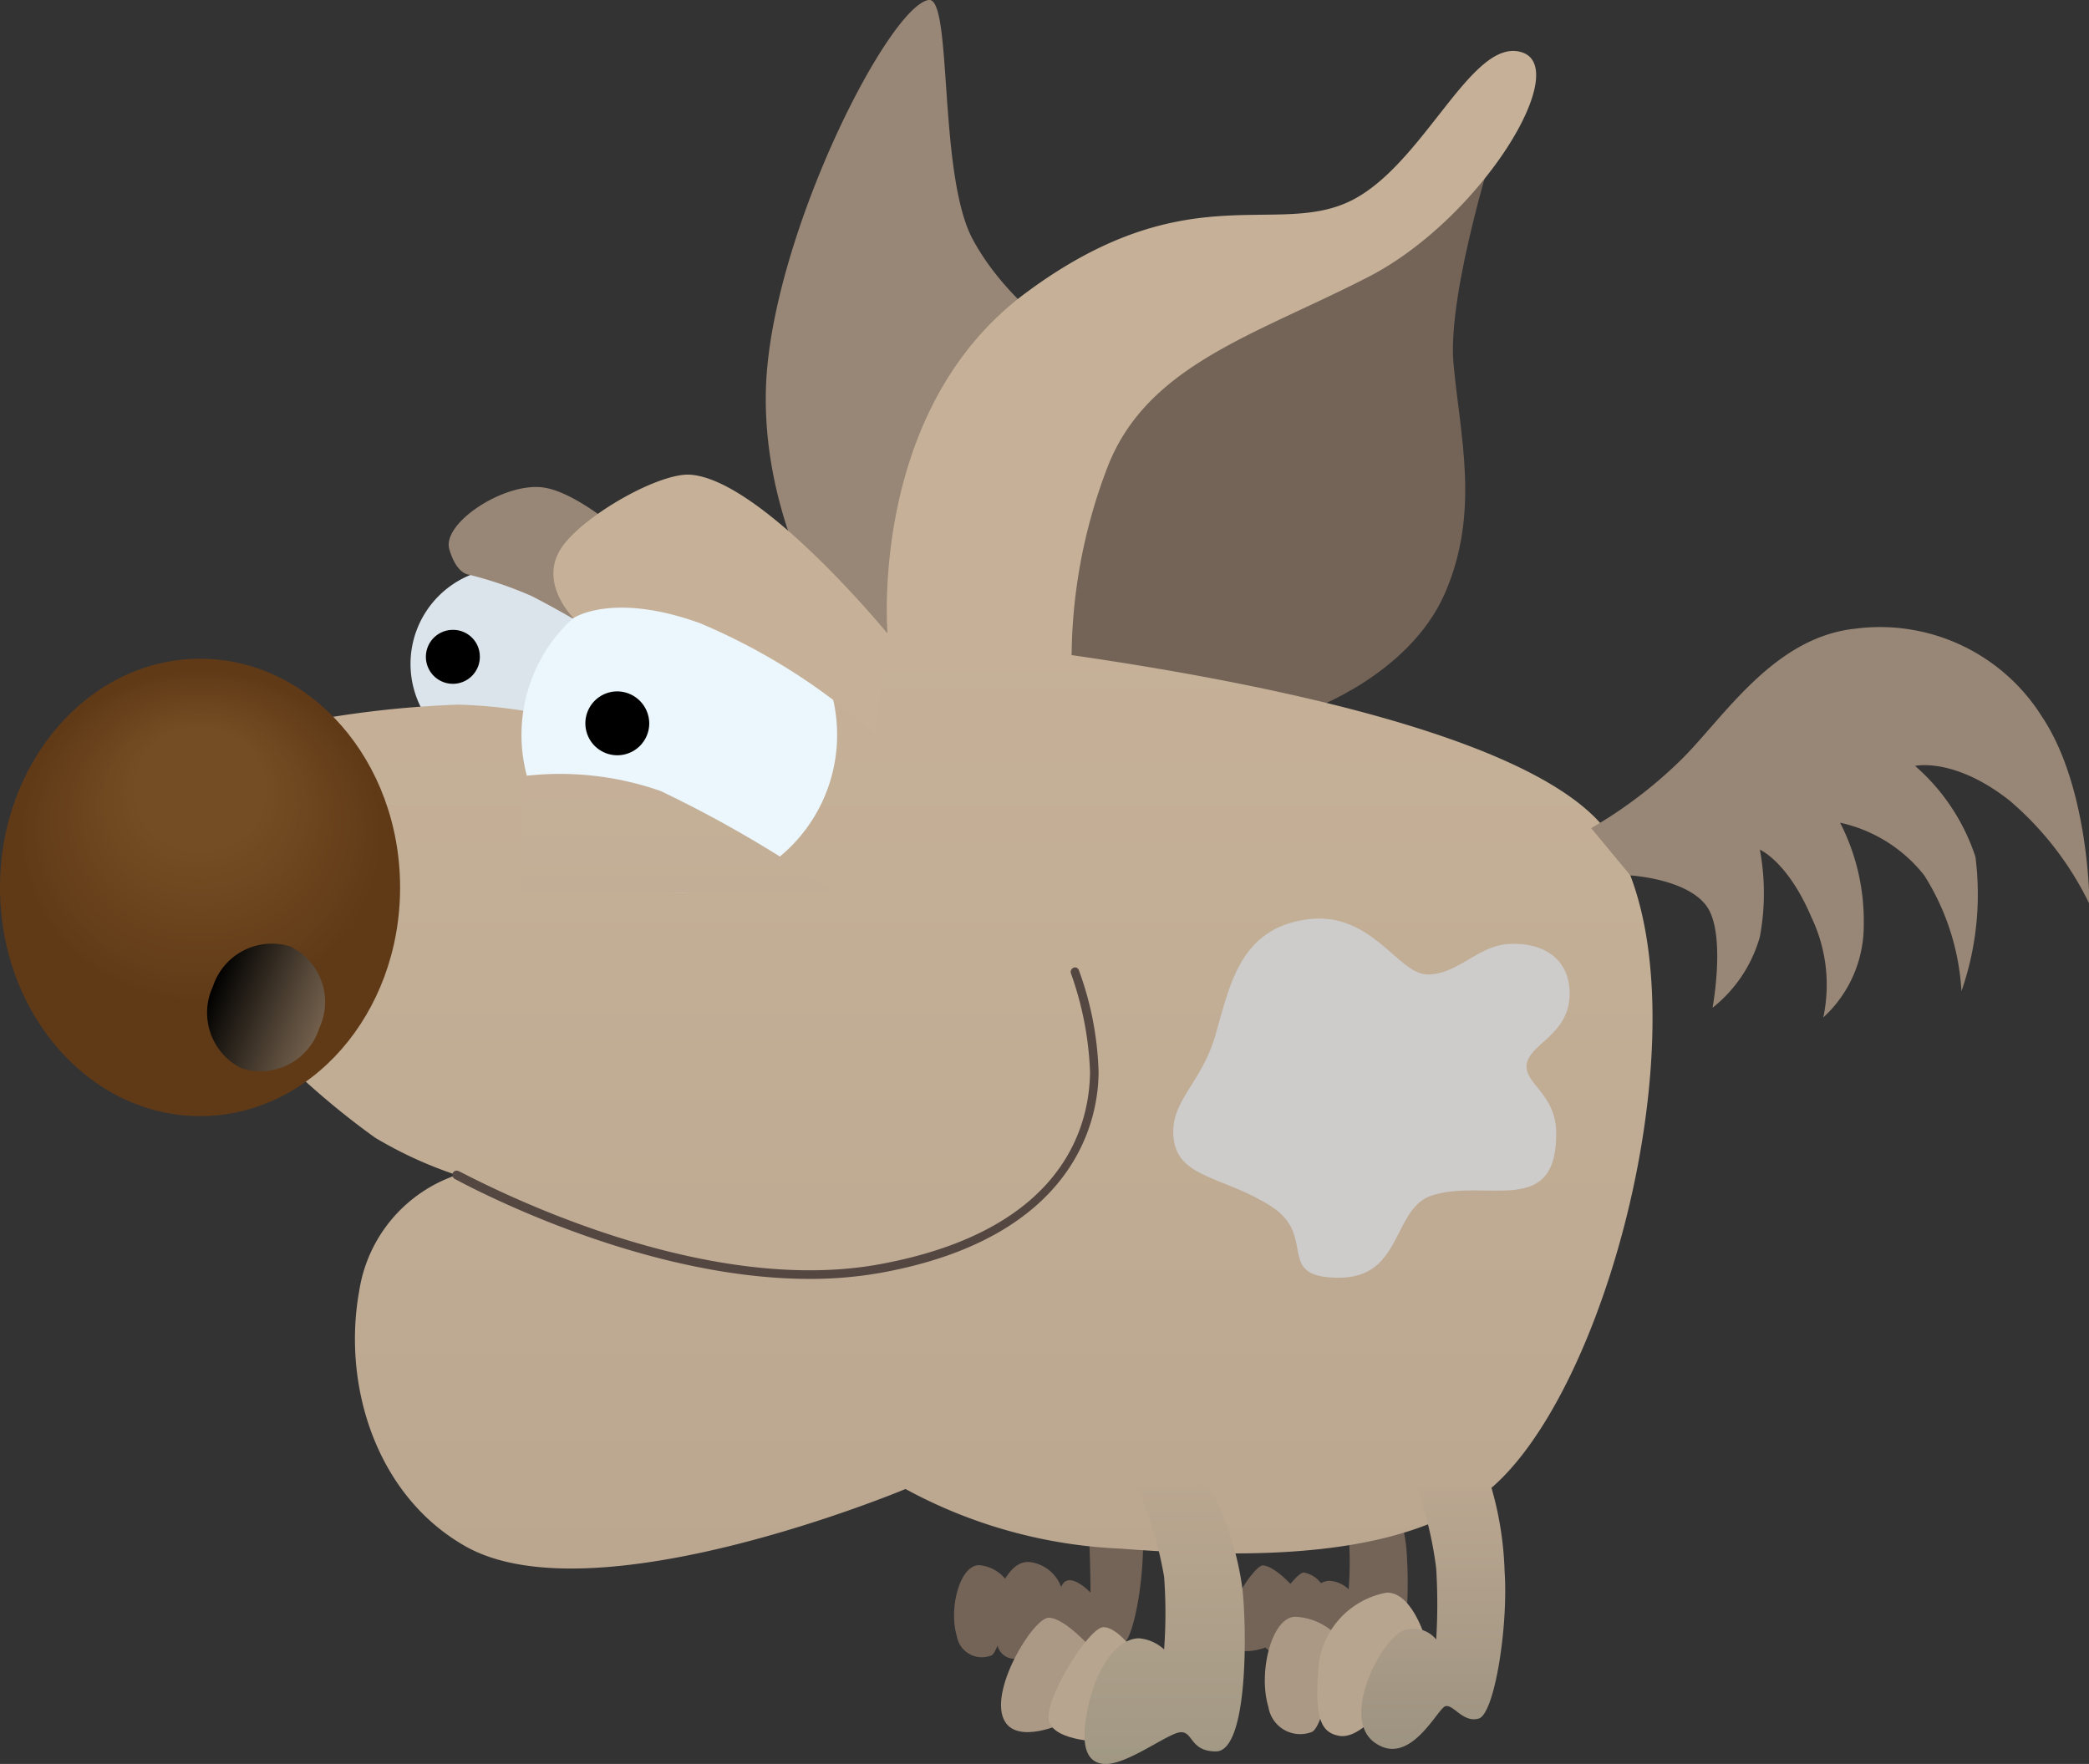 <svg xmlns="http://www.w3.org/2000/svg" xmlns:xlink="http://www.w3.org/1999/xlink" viewBox="0 0 88.29 74.55"><rect x="0" y="0" width="88.29" height="74.55" fill="#333333" stroke="none"/><defs><style>.cls-1{fill:#dbe4ea;}.cls-2{fill:#746458;}.cls-3{fill:#988676;}.cls-4{fill:url(#linear-gradient);}.cls-5{fill:#ebf7fd;}.cls-6{fill:#c6b198;}.cls-7{fill:#544741;}.cls-8{fill:#ab9985;}.cls-9{fill:#b8a58f;}.cls-10{fill:url(#linear-gradient-2);}.cls-11{fill:url(#linear-gradient-3);}.cls-12{fill:#cdcccb;}.cls-13{fill:#603a17;}.cls-14{fill:#613b18;}.cls-15{fill:#623b18;}.cls-16{fill:#623c18;}.cls-17{fill:#623c19;}.cls-18{fill:#633d19;}.cls-19{fill:#643d19;}.cls-20{fill:#643e1a;}.cls-21{fill:#653e1a;}.cls-22{fill:#653f1a;}.cls-23{fill:#663f1b;}.cls-24{fill:#66401b;}.cls-25{fill:#67401b;}.cls-26{fill:#67411c;}.cls-27{fill:#68411c;}.cls-28{fill:#69421c;}.cls-29{fill:#69421d;}.cls-30{fill:#69431d;}.cls-31{fill:#6a431d;}.cls-32{fill:#6b441e;}.cls-33{fill:#6c441e;}.cls-34{fill:#6c451e;}.cls-35{fill:#6c451f;}.cls-36{fill:#6d461f;}.cls-37{fill:#6e461f;}.cls-38{fill:#6e4720;}.cls-39{fill:#6f4720;}.cls-40{fill:#6f4820;}.cls-41{fill:#704821;}.cls-42{fill:#704921;}.cls-43{fill:#714921;}.cls-44{fill:#714a22;}.cls-45{fill:#724a22;}.cls-46{fill:#734b22;}.cls-47{fill:#734b23;}.cls-48{fill:#734c23;}.cls-49{fill:#744c23;}.cls-50{fill:#754d24;}.cls-51{fill:url(#linear-gradient-4);}.cls-52{fill:url(#linear-gradient-5);}</style><linearGradient id="linear-gradient" x1="40.36" y1="66.29" x2="40.36" y2="26.57" gradientUnits="userSpaceOnUse"><stop offset="0" stop-color="#bba790"/><stop offset="1" stop-color="#c6b198"/></linearGradient><linearGradient id="linear-gradient-2" x1="49.2" y1="74.55" x2="49.2" y2="62.76" gradientUnits="userSpaceOnUse"><stop offset="0" stop-color="#a19884"/><stop offset="1" stop-color="#bba790"/></linearGradient><linearGradient id="linear-gradient-3" x1="60.57" y1="73.91" x2="60.57" y2="62.76" gradientUnits="userSpaceOnUse"><stop offset="0" stop-color="#9d9381"/><stop offset="1" stop-color="#bba790"/></linearGradient><linearGradient id="linear-gradient-4" x1="-44.07" y1="7.51" x2="-38.48" y2="7.51" gradientTransform="matrix(0.8, 0.32, -0.37, 0.93, 47.11, 48.6)" gradientUnits="userSpaceOnUse"><stop offset="0"/><stop offset="0.11" stop-color="#0e0c09"/><stop offset="0.72" stop-color="#554738"/><stop offset="1" stop-color="#715e4b"/></linearGradient><linearGradient id="linear-gradient-5" x1="28.65" y1="37.77" x2="28.65" y2="32.92" gradientUnits="userSpaceOnUse"><stop offset="0" stop-color="#c2ae96"/><stop offset="1" stop-color="#c5af98"/></linearGradient></defs><title>Asset 9</title><g id="Layer_2" data-name="Layer 2"><g id="Vector_Graphics" data-name="Vector Graphics"><path class="cls-1" d="M25.47,28A4.06,4.06,0,1,1,21.41,24,4.06,4.06,0,0,1,25.47,28Z"/><path class="cls-2" d="M59.42,65.25A9.56,9.56,0,0,0,58.35,62L56.11,62A12.56,12.56,0,0,1,57,64.86a15.08,15.08,0,0,1,0,2.31,1.28,1.28,0,0,0-.79-.36.77.77,0,0,0-.38.1,1.19,1.19,0,0,0-.72-.45c-.13,0-.34.2-.57.48-.27-.28-.8-.77-1.17-.78s-2,2.39-1.38,3.3c.3.48,1.06.32,1.49.17a1.55,1.55,0,0,0,1,.43c0,.42.21.69.6.72.7.06,2-1,2.42-1s.3.61,1.12.61C59.58,70.39,59.57,66.64,59.42,65.25Z"/><path class="cls-2" d="M48.29,64.6a10.78,10.78,0,0,0-.5-2.86H45.35A12.12,12.12,0,0,1,46,64.51c.08,1,.09,2.8.09,2.8s-.94-1-1.24-.24a1.63,1.63,0,0,0-1.07-1c-.37-.11-.81-.13-1.3.65a1.59,1.59,0,0,0-1.1-.57c-.82,0-1.29,1.83-.94,3a1.07,1.07,0,0,0,1.41.83c.11,0,.21-.19.31-.43a.74.74,0,0,0,.62.55,1.16,1.16,0,0,0,.82-.29.89.89,0,0,0,.35.5c1.18.85,2.09-1.12,2.35-1.19s.59.57,1.11.41S48.42,66.45,48.29,64.6Z"/><path class="cls-3" d="M39.24,0c-1.69.31-6.46,9.67-6.85,16C32,22.77,36.3,28.3,36.3,28.3l10.9-3.6a8.26,8.26,0,0,0,1.18-6c-.75-3.23-5.13-4.65-7.26-8.57C39.63,7.39,40.27-.18,39.24,0Z"/><path d="M20.28,27.75a1.14,1.14,0,1,1-1.14-1.13A1.13,1.13,0,0,1,20.28,27.75Z"/><path class="cls-2" d="M63.29,5.71s-2.13,6.59-1.86,9.64,1.14,6.27-.36,9.72S55.37,30,55.37,30l-9.62-.68-3-4.52,6.36-12.49L59.7,8.58Z"/><path class="cls-4" d="M26.64,31.3a20.87,20.87,0,0,0-7.28-1.52,43.42,43.42,0,0,0-8.48,1.15l1.52,14.3a33.6,33.6,0,0,0,3.45,2.85,17.33,17.33,0,0,0,3.45,1.58,6.16,6.16,0,0,0-4.12,4.91c-.72,4,.73,8.65,4.49,10.78,5.45,3.09,18.6-2.42,18.6-2.42a20.89,20.89,0,0,0,9.09,2.52c5.88.45,11.57.32,15.15-2.16C68,59.47,72.44,42,68.08,35.36s-32.54-8.79-32.54-8.79Z"/><path class="cls-3" d="M19.83,24.29s-.53,0-.84-1.08,2.21-2.76,3.86-2.62c2.22.18,6.3,4.6,6.3,4.6L28,28.64a40.13,40.13,0,0,0-5.53-3.45A16.58,16.58,0,0,0,19.83,24.29Z"/><path class="cls-5" d="M35.38,31.06a6.67,6.67,0,1,1-6.67-6.67A6.66,6.66,0,0,1,35.38,31.06Z"/><path d="M27.44,30.57a1.35,1.35,0,1,1-1.35-1.35A1.36,1.36,0,0,1,27.44,30.57Z"/><path class="cls-6" d="M24.24,26.12s-1.61-1.58-.4-3.12c1-1.3,4-3,5.31-2.94,3,.18,8.33,6.68,8.33,6.68L37,31.06a26.2,26.2,0,0,0-7.41-4.72C25.89,25,24.24,26.12,24.24,26.12Z"/><path class="cls-6" d="M37.52,26.92s-.9-9.53,5.82-14.53S53.84,10,57,8.53s5.18-7,7.32-6.32-1.73,7.05-6.5,9.5-9.32,3.71-11,8a22.71,22.71,0,0,0-1.53,8.27Z"/><path class="cls-3" d="M67.25,35A19,19,0,0,0,71,32.16c1.82-1.77,3.91-5.22,7.41-5.59a8.08,8.08,0,0,1,7.9,3.73c2,3,2,7.91,2,7.91a13.39,13.39,0,0,0-3.37-4.37c-2.34-1.85-4-1.47-4-1.47a8.68,8.68,0,0,1,2.55,3.84,12.46,12.46,0,0,1-.59,5.68A10.26,10.26,0,0,0,81.33,37a6.21,6.21,0,0,0-3.56-2.23,9.07,9.07,0,0,1,1,4.32A5.26,5.26,0,0,1,77.06,43a6.62,6.62,0,0,0-.5-4.23c-1-2.36-2.18-2.86-2.18-2.86a10.07,10.07,0,0,1,0,3.68,5.84,5.84,0,0,1-2,3s.59-3.18-.27-4.32S68.91,37,68.91,37Z"/><path class="cls-7" d="M34.21,54.05c-7.38,0-14.91-4.19-15-4.23a.2.2,0,0,1-.07-.25.18.18,0,0,1,.25-.07c.1,0,9.72,5.41,17.79,3.93s8.87-6.17,8.89-8.13a13.87,13.87,0,0,0-.81-4.17.19.19,0,0,1,.11-.23.17.17,0,0,1,.23.11,13.56,13.56,0,0,1,.83,4.29c0,2.06-1,7-9.19,8.49a17,17,0,0,1-3,.26Z"/><path class="cls-8" d="M46.12,69.65S45,68.38,44.33,68.37s-2.61,3.19-1.85,4.4c.58.93,2.41.08,2.41.08Z"/><path class="cls-9" d="M48,69.88s-.75-1.12-1.37-1.11-2.58,3.16-2.29,4,2.26.84,2.26.84Z"/><path class="cls-10" d="M48.07,62.84a16.7,16.7,0,0,1,1.13,3.8,20.83,20.83,0,0,1,0,3.07,1.79,1.79,0,0,0-1.06-.47c-.79,0-1.67.94-2.1,2.67-.34,1.42-.33,2.56.61,2.64s2.7-1.3,3.24-1.34.4.81,1.5.81c1.34,0,1.32-5,1.12-6.87a12.62,12.62,0,0,0-1.44-4.39Z"/><path class="cls-8" d="M56.59,69.22a2.61,2.61,0,0,0-1.84-.89c-1,0-1.59,2.35-1.14,3.82a1.36,1.36,0,0,0,1.8,1.06C56,73.08,56.59,69.22,56.59,69.22Z"/><path class="cls-9" d="M60.29,69.4s-.56-2.11-1.68-2.09a3.53,3.53,0,0,0-2.9,3.32c-.14,2,.13,2.59.88,2.73C58.09,73.64,60.29,69.4,60.29,69.4Z"/><path class="cls-11" d="M59.84,62.76a15.79,15.79,0,0,1,.86,3.53,24.55,24.55,0,0,1,0,3,1.22,1.22,0,0,0-1.27-.41c-.93.14-2.84,3.67-1.34,4.76s2.66-1.44,3-1.53.75.72,1.41.52,1.25-3.86,1.09-6.23A14.08,14.08,0,0,0,63,62.76Z"/><path class="cls-12" d="M64.52,45c.1-.88,1.82-1.27,1.82-3s-1.49-2.23-2.72-2.09-2.1,1.32-3.33,1.27-2.36-2.72-5.09-2.32S52,41.5,51.39,43.68s-2,2.85-1.78,4.49S51.8,49.73,53.75,51,53.84,54,56.59,54s2.22-3,4-3.5c2.27-.68,5.27,1,5.18-2.72C65.71,46.22,64.44,45.8,64.52,45Z"/><path class="cls-13" d="M16.91,37.51c0,5.34-3.78,9.66-8.45,9.66S0,42.85,0,37.51s3.79-9.67,8.46-9.67S16.91,32.17,16.91,37.51Z"/><path class="cls-13" d="M16.16,35.39c0,3.91-3.45,7.09-7.7,7.09S.75,39.3.75,35.39,4.2,28.3,8.46,28.3,16.16,31.47,16.16,35.39Z"/><path class="cls-13" d="M16.06,35.35c0,3.86-3.4,7-7.6,7s-7.61-3.14-7.61-7,3.41-7,7.61-7S16.06,31.48,16.06,35.35Z"/><path class="cls-14" d="M16,35.31c0,3.81-3.37,6.91-7.51,6.91S1,39.12,1,35.31,4.31,28.4,8.46,28.4,16,31.49,16,35.31Z"/><path class="cls-14" d="M15.87,35.27c0,3.77-3.32,6.82-7.41,6.82S1,39,1,35.27s3.32-6.82,7.42-6.82S15.87,31.5,15.87,35.27Z"/><path class="cls-15" d="M15.77,35.23A7,7,0,0,1,8.46,42c-4,0-7.32-3-7.32-6.73s3.28-6.74,7.32-6.74A7,7,0,0,1,15.77,35.23Z"/><path class="cls-16" d="M15.68,35.19c0,3.67-3.24,6.64-7.22,6.64a6.94,6.94,0,0,1-7.22-6.64,7,7,0,0,1,7.22-6.65C12.44,28.54,15.68,31.52,15.68,35.19Z"/><path class="cls-17" d="M15.58,35.15A6.85,6.85,0,0,1,8.46,41.7a6.85,6.85,0,0,1-7.12-6.55,6.85,6.85,0,0,1,7.12-6.56A6.86,6.86,0,0,1,15.58,35.15Z"/><path class="cls-18" d="M15.48,35.11a6.75,6.75,0,0,1-7,6.46,6.76,6.76,0,0,1-7-6.46,6.77,6.77,0,0,1,7-6.47A6.76,6.76,0,0,1,15.48,35.11Z"/><path class="cls-18" d="M15.39,35.07a6.67,6.67,0,0,1-6.93,6.37,6.66,6.66,0,0,1-6.93-6.37,6.67,6.67,0,0,1,6.93-6.38A6.68,6.68,0,0,1,15.39,35.07Z"/><path class="cls-19" d="M15.29,35a6.57,6.57,0,0,1-6.83,6.28A6.57,6.57,0,0,1,1.63,35a6.57,6.57,0,0,1,6.83-6.29A6.57,6.57,0,0,1,15.29,35Z"/><path class="cls-20" d="M15.19,35a6.48,6.48,0,0,1-6.73,6.2A6.49,6.49,0,0,1,1.72,35a6.48,6.48,0,0,1,6.74-6.2A6.48,6.48,0,0,1,15.19,35Z"/><path class="cls-21" d="M15.09,35a6.39,6.39,0,0,1-6.63,6.11A6.39,6.39,0,0,1,1.82,35a6.39,6.39,0,0,1,6.64-6.11A6.38,6.38,0,0,1,15.09,35Z"/><path class="cls-21" d="M15,34.91a6.3,6.3,0,0,1-6.54,6,6.3,6.3,0,0,1-6.54-6,6.29,6.29,0,0,1,6.54-6A6.29,6.29,0,0,1,15,34.91Z"/><path class="cls-22" d="M14.9,34.87A6.2,6.2,0,0,1,8.46,40.8,6.21,6.21,0,0,1,2,34.87a6.2,6.2,0,0,1,6.45-5.93A6.2,6.2,0,0,1,14.9,34.87Z"/><path class="cls-23" d="M14.8,34.83a6.11,6.11,0,0,1-6.34,5.84,6.11,6.11,0,0,1-6.35-5.84A6.11,6.11,0,0,1,8.46,29,6.11,6.11,0,0,1,14.8,34.83Z"/><path class="cls-24" d="M14.71,34.79a6,6,0,0,1-6.25,5.75,6,6,0,0,1-6.25-5.75A6,6,0,0,1,8.46,29,6,6,0,0,1,14.71,34.79Z"/><path class="cls-25" d="M14.61,34.75a5.92,5.92,0,0,1-6.15,5.66A5.93,5.93,0,0,1,2.3,34.75a5.93,5.93,0,0,1,6.16-5.67A5.92,5.92,0,0,1,14.61,34.75Z"/><path class="cls-25" d="M14.51,34.71a5.82,5.82,0,0,1-6,5.57A5.83,5.83,0,0,1,2.4,34.71a5.83,5.83,0,0,1,6.06-5.58A5.83,5.83,0,0,1,14.51,34.71Z"/><path class="cls-26" d="M14.42,34.67a5.73,5.73,0,0,1-6,5.48,5.73,5.73,0,0,1-6-5.48,5.74,5.74,0,0,1,6-5.49A5.74,5.74,0,0,1,14.42,34.67Z"/><path class="cls-27" d="M14.32,34.63A5.64,5.64,0,0,1,8.46,40a5.64,5.64,0,0,1-5.87-5.39,5.65,5.65,0,0,1,5.87-5.4A5.64,5.64,0,0,1,14.32,34.63Z"/><path class="cls-27" d="M14.22,34.59a5.54,5.54,0,0,1-5.76,5.3,5.55,5.55,0,0,1-5.77-5.3,5.55,5.55,0,0,1,5.77-5.31A5.54,5.54,0,0,1,14.22,34.59Z"/><path class="cls-28" d="M14.13,34.55a5.45,5.45,0,0,1-5.67,5.21,5.45,5.45,0,0,1-5.67-5.21,5.46,5.46,0,0,1,5.67-5.22A5.46,5.46,0,0,1,14.13,34.55Z"/><path class="cls-29" d="M14,34.51a5.36,5.36,0,0,1-5.57,5.12,5.36,5.36,0,0,1-5.58-5.12,5.37,5.37,0,0,1,5.58-5.13A5.36,5.36,0,0,1,14,34.51Z"/><path class="cls-30" d="M13.93,34.47a5.27,5.27,0,0,1-5.47,5,5.27,5.27,0,0,1-5.48-5,5.27,5.27,0,0,1,5.48-5A5.26,5.26,0,0,1,13.93,34.47Z"/><path class="cls-31" d="M13.84,34.43a5.18,5.18,0,0,1-5.38,5,5.18,5.18,0,0,1-5.38-5,5.18,5.18,0,0,1,5.38-5A5.18,5.18,0,0,1,13.84,34.43Z"/><path class="cls-31" d="M13.74,34.39a5.09,5.09,0,0,1-5.28,4.86,5.09,5.09,0,0,1-5.29-4.86,5.09,5.09,0,0,1,5.29-4.87A5.09,5.09,0,0,1,13.74,34.39Z"/><path class="cls-32" d="M13.64,34.35a5,5,0,0,1-5.18,4.77,5,5,0,0,1-5.19-4.77,5,5,0,0,1,5.19-4.78A5,5,0,0,1,13.64,34.35Z"/><path class="cls-32" d="M13.55,34.31A4.9,4.9,0,0,1,8.46,39a4.9,4.9,0,0,1-5.09-4.68,4.9,4.9,0,0,1,5.09-4.69A4.9,4.9,0,0,1,13.55,34.31Z"/><path class="cls-33" d="M13.45,34.27a4.81,4.81,0,0,1-5,4.59,4.8,4.8,0,0,1-5-4.59,4.8,4.8,0,0,1,5-4.6A4.81,4.81,0,0,1,13.45,34.27Z"/><path class="cls-34" d="M13.35,34.23a4.71,4.71,0,0,1-4.89,4.5,4.71,4.71,0,0,1-4.9-4.5,4.72,4.72,0,0,1,4.9-4.51A4.71,4.71,0,0,1,13.35,34.23Z"/><path class="cls-35" d="M13.26,34.19a4.62,4.62,0,0,1-4.8,4.41,4.62,4.62,0,0,1-4.8-4.41,4.62,4.62,0,0,1,4.8-4.42A4.62,4.62,0,0,1,13.26,34.19Z"/><path class="cls-36" d="M13.16,34.15a4.52,4.52,0,0,1-4.7,4.32,4.52,4.52,0,0,1-4.7-4.32,4.52,4.52,0,0,1,4.7-4.33A4.53,4.53,0,0,1,13.16,34.15Z"/><path class="cls-36" d="M13.06,34.11a4.42,4.42,0,0,1-4.6,4.23,4.43,4.43,0,0,1-4.61-4.23,4.43,4.43,0,0,1,4.61-4.24A4.43,4.43,0,0,1,13.06,34.11Z"/><path class="cls-37" d="M13,34.07a4.33,4.33,0,0,1-4.5,4.14A4.34,4.34,0,0,1,4,34.07a4.34,4.34,0,0,1,4.51-4.15A4.33,4.33,0,0,1,13,34.07Z"/><path class="cls-38" d="M12.87,34a4.24,4.24,0,0,1-4.41,4,4.24,4.24,0,0,1-4.41-4A4.25,4.25,0,0,1,8.46,30,4.25,4.25,0,0,1,12.87,34Z"/><path class="cls-38" d="M12.77,34a4.15,4.15,0,0,1-4.31,4,4.16,4.16,0,0,1-4.32-4,4.16,4.16,0,0,1,4.32-4A4.15,4.15,0,0,1,12.77,34Z"/><path class="cls-39" d="M12.67,34a4.05,4.05,0,0,1-4.21,3.88A4.06,4.06,0,0,1,4.24,34a4.06,4.06,0,0,1,4.22-3.89A4.06,4.06,0,0,1,12.67,34Z"/><path class="cls-40" d="M12.58,33.91A4,4,0,0,1,8.46,37.7a3.81,3.81,0,1,1,0-7.59A4,4,0,0,1,12.58,33.91Z"/><path class="cls-41" d="M12.48,33.87a3.87,3.87,0,0,1-4,3.7,3.88,3.88,0,0,1-4-3.7,3.88,3.88,0,0,1,4-3.71A3.87,3.87,0,0,1,12.48,33.87Z"/><path class="cls-42" d="M12.38,33.82a3.78,3.78,0,0,1-3.92,3.62,3.63,3.63,0,1,1,0-7.23A3.77,3.77,0,0,1,12.38,33.82Z"/><path class="cls-42" d="M12.29,33.78a3.69,3.69,0,0,1-3.83,3.53,3.54,3.54,0,1,1,0-7A3.69,3.69,0,0,1,12.29,33.78Z"/><path class="cls-43" d="M12.19,33.74a3.59,3.59,0,0,1-3.73,3.44,3.45,3.45,0,1,1,0-6.87A3.59,3.59,0,0,1,12.19,33.74Z"/><path class="cls-44" d="M12.09,33.7a3.5,3.5,0,0,1-3.63,3.35,3.36,3.36,0,1,1,0-6.69A3.49,3.49,0,0,1,12.09,33.7Z"/><path class="cls-45" d="M12,33.66a3.41,3.41,0,0,1-3.54,3.26,3.27,3.27,0,1,1,0-6.51A3.4,3.4,0,0,1,12,33.66Z"/><path class="cls-45" d="M11.9,33.62a3.31,3.31,0,0,1-3.44,3.17,3.18,3.18,0,1,1,0-6.33A3.31,3.31,0,0,1,11.9,33.62Z"/><path class="cls-46" d="M11.8,33.58a3.22,3.22,0,0,1-3.34,3.08,3.09,3.09,0,1,1,0-6.16A3.22,3.22,0,0,1,11.8,33.58Z"/><path class="cls-47" d="M11.71,33.54a3.13,3.13,0,0,1-3.25,3,3,3,0,1,1,0-6A3.13,3.13,0,0,1,11.71,33.54Z"/><path class="cls-48" d="M11.61,33.5a3,3,0,0,1-3.15,2.9,2.91,2.91,0,1,1,0-5.8A3,3,0,0,1,11.61,33.5Z"/><path class="cls-49" d="M11.51,33.46a2.94,2.94,0,0,1-3,2.82,2.82,2.82,0,1,1,0-5.63A2.94,2.94,0,0,1,11.51,33.46Z"/><path class="cls-49" d="M11.42,33.42a2.85,2.85,0,0,1-3,2.73,2.73,2.73,0,1,1,0-5.45A2.85,2.85,0,0,1,11.42,33.42Z"/><path class="cls-50" d="M11.32,33.38A2.76,2.76,0,0,1,8.46,36a2.64,2.64,0,1,1,0-5.27A2.75,2.75,0,0,1,11.32,33.38Z"/><path class="cls-50" d="M11.22,33.34a2.66,2.66,0,0,1-2.76,2.55,2.55,2.55,0,1,1,0-5.09A2.66,2.66,0,0,1,11.22,33.34Z"/><path class="cls-51" d="M13.49,43.46A2.61,2.61,0,0,0,12.27,40,2.62,2.62,0,0,0,9,41.69a2.62,2.62,0,0,0,1.23,3.47A2.61,2.61,0,0,0,13.49,43.46Z"/><path class="cls-52" d="M22.05,32.81a12.88,12.88,0,0,1,5.87.62,50.74,50.74,0,0,1,7.33,4.29l-13.2.05Z"/></g></g></svg>